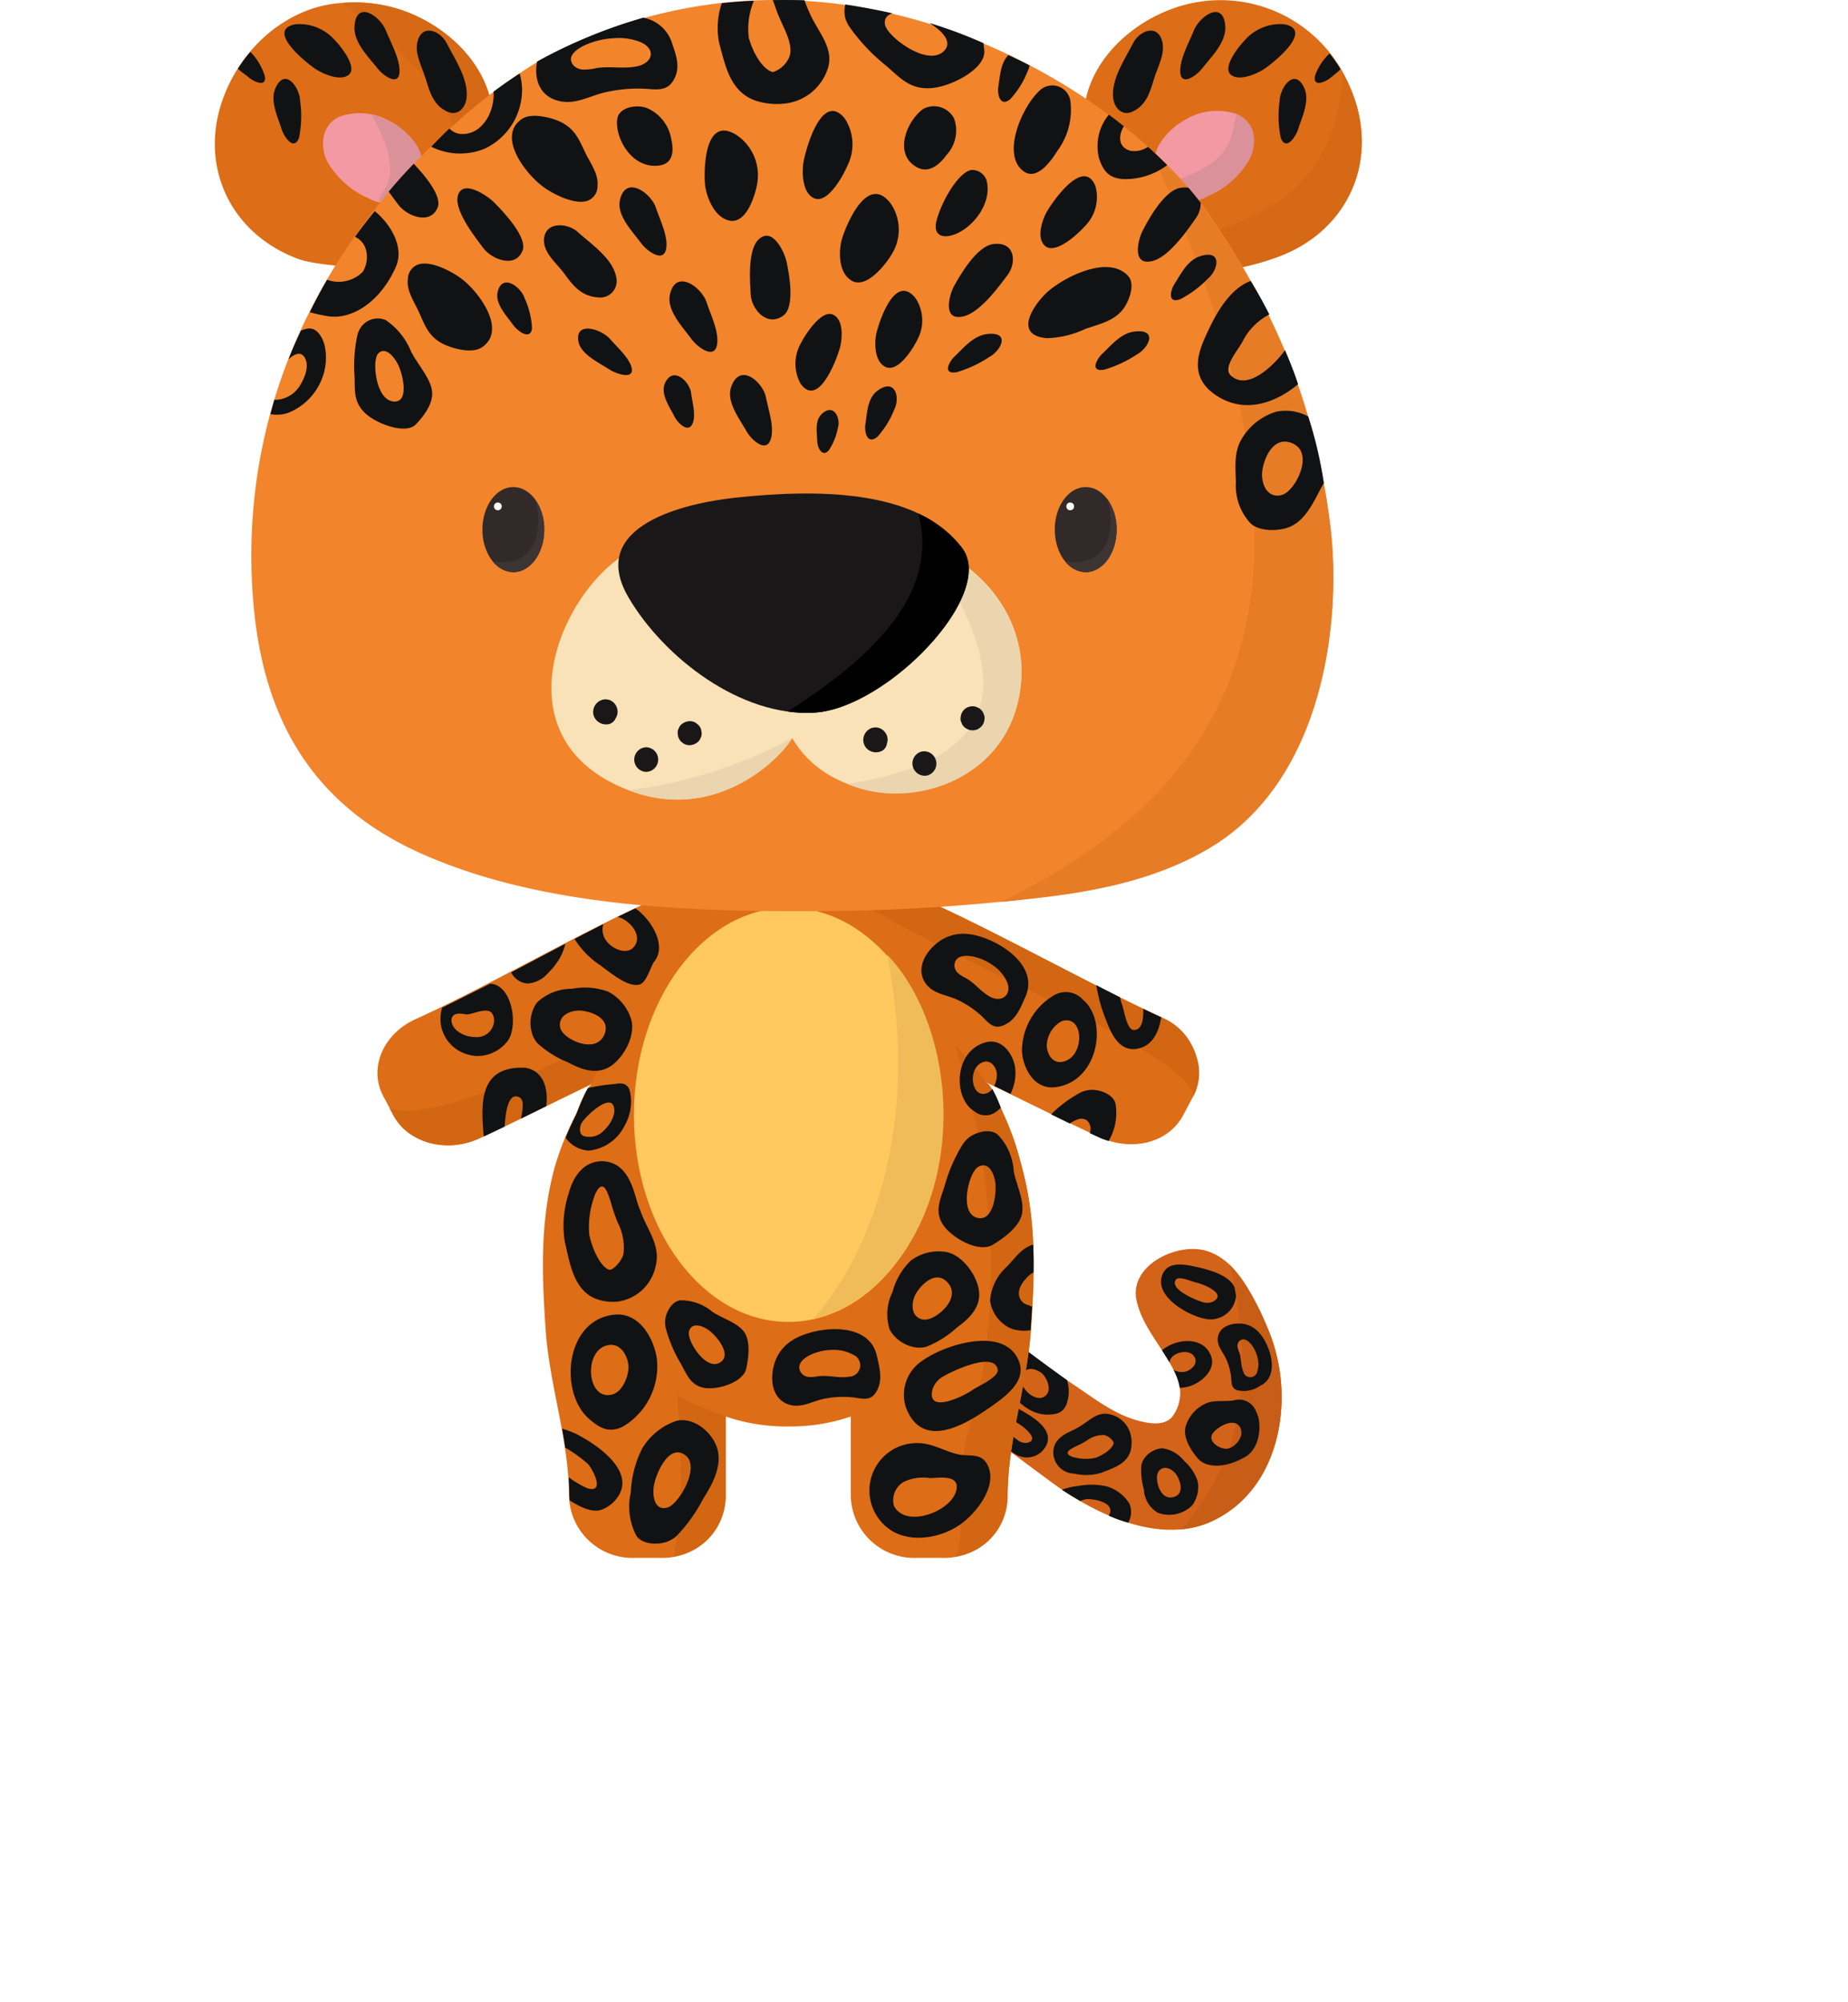 <svg xmlns="http://www.w3.org/2000/svg" xmlns:xlink="http://www.w3.org/1999/xlink" width="194.094" height="210.143" viewBox="0 0 194.094 210.143">
  <defs>
    <filter id="Path_7328" x="0" y="100.841" width="194.094" height="109.302" filterUnits="userSpaceOnUse">
      <feOffset dx="2" dy="8" input="SourceAlpha"/>
      <feGaussianBlur stdDeviation="10.5" result="blur"/>
      <feFlood flood-opacity="0.169"/>
      <feComposite operator="in" in2="blur"/>
    </filter>
  </defs>
  <g id="panter" transform="translate(22.565)">
    <g transform="matrix(1, 0, 0, 1, -22.57, 0)" filter="url(#Path_7328)">
      <path id="Path_7328-2" data-name="Path 7328" d="M71.987-29.686c23.835-8.419,71.506-8.419,95.341,0s23.835,25.256,0,33.674-71.506,8.419-95.341,0S48.152-21.268,71.987-29.686Z" transform="translate(-24.61 160.34)" fill="#fff"/>
    </g>
    <g id="Group_8150" data-name="Group 8150">
      <path id="Path_7072" data-name="Path 7072" d="M2635.72,1818.821a18.562,18.562,0,0,0-1.361-10.547c-1.321-2.874-2.978-6.768-6.269-7.789-3.031-.94-8.151,1.477-7.364,5.186.633,2.984,3.15,5.335,4.264,8.124a4.148,4.148,0,0,1-.519,4.112c-.849.97-2.37.708-3.5.417-2.536-.649-4.687-2.352-6.806-3.767a109.291,109.291,0,0,1-11.323-8.682q-.318-.278-.625-.567l-2.908,9.641c3.981,3.52,8.268,6.717,12.537,9.854,4.483,3.295,11.367,6.654,16.932,4C2632.8,1826.874,2635.023,1823.028,2635.72,1818.821Z" transform="translate(-2523.924 -1669.167)" fill="#d36318"/>
      <path id="Path_7073" data-name="Path 7073" d="M2641.631,1849.2a3.571,3.571,0,0,1,.039,1.264c-.241,1.7-1.919,2.152-3.163,2.647a5.514,5.514,0,0,1-2.866.072,2.214,2.214,0,0,1-2.148-2.384c.088-1.248,1.231-1.779,1.913-2.1.1-.047.195-.09.277-.132.182-.093.366-.2.552-.307.952-.549,1.8-1.531,3-1.328A2.881,2.881,0,0,1,2641.631,1849.2Zm-6.637,1.852c.022.19.371.382.848.469a4.6,4.6,0,0,0,2.127,0c1.017-.405,1.782-1.047,1.861-1.562v-.019a1.524,1.524,0,0,0-1.015-.8,2.936,2.936,0,0,0-1.861.619c-.208.119-.412.237-.615.341-.1.05-.207.1-.323.155-.3.14-1,.467-1.022.716A.318.318,0,0,0,2634.995,1851.05Z" transform="translate(-2545.422 -1698.495)" fill="#101213"/>
      <path id="Path_7074" data-name="Path 7074" d="M2671.528,1809.028a2.7,2.7,0,0,1-3.028,1.323c-1.687-.336-5.107-2.25-4.455-4.427.477-1.592,2.176-1.309,3.422-1.041C2669.4,1805.3,2672.93,1806.193,2671.528,1809.028Zm-6.008-2.752c-.708,1.008,2.173,2.148,2.727,2.318a1.55,1.55,0,0,0,1.174-.021c1.582-.847-1.144-1.874-1.754-2-.417-.086-1.812-.735-2.135-.313Z" transform="translate(-2564.587 -1671.93)" fill="#101213"/>
      <path id="Path_7075" data-name="Path 7075" d="M2620.9,1849.061a2.269,2.269,0,0,1-2.762.328c-1.278-.681-3.567-3.056-2.512-4.652.772-1.166,2.072-.525,3.01-.006C2620.091,1845.535,2622.719,1847.118,2620.9,1849.061Zm-4.172-3.681c-.816.64,1.228,2.26,1.633,2.532a1.31,1.31,0,0,0,.952.269c1.48-.3-.466-1.789-.926-2.038-.315-.171-1.281-1.033-1.646-.773Z" transform="translate(-2534.016 -1696.714)" fill="#101213"/>
      <path id="Path_7076" data-name="Path 7076" d="M2660.065,1863.44a3.455,3.455,0,0,0,3.584-.779,3.263,3.263,0,0,0,.577-2.529,4.733,4.733,0,0,0-1.408-2.125,3.545,3.545,0,0,0-2.286-1.345,2.51,2.51,0,0,0-1.972,1.156,1.848,1.848,0,0,0-.246.615,6.968,6.968,0,0,0,.265,2.547A2.965,2.965,0,0,0,2660.065,1863.44Zm-.056-4.1a.856.856,0,0,1,.417-.527c.566-.3,1.176.16,1.439.46.432.493,1.149,2.18-.212,2.517S2659.779,1860.1,2660.009,1859.338Z" transform="translate(-2561.001 -1704.624)" fill="#101213"/>
      <path id="Path_7079" data-name="Path 7079" d="M2669.418,1827.976c-.714-2.149-3.618-1.979-5.172-.672l.791,1.274c.052-1.05,2.288-1.629,2.7-.391.191.573-.356,1.088-.832,1.293a1.7,1.7,0,0,1-1.442-.119,6.377,6.377,0,0,1,.645,1.885,3.655,3.655,0,0,0,1.407-.309C2668.6,1830.466,2669.855,1829.287,2669.418,1827.976Z" transform="translate(-2564.766 -1685.556)" fill="#101213"/>
      <path id="Path_7081" data-name="Path 7081" d="M2626.384,1834.506a3.954,3.954,0,0,0,.054-2.544c-1.3-.92-3.417-2.483-4.341-3.189a2.077,2.077,0,0,0-1.309.626c-2.259,2.343.784,6.186,3.534,6.187C2625.285,1835.587,2626.008,1835.445,2626.384,1834.506Zm-4.437-3.431c.5-.522,1.355-.226,1.839.167.5.409.99,1.544.585,2.149C2623.38,1834.873,2620.708,1832.359,2621.947,1831.076Z" transform="translate(-2536.939 -1687.085)" fill="#101213"/>
      <path id="Path_7082" data-name="Path 7082" d="M2640.826,1870.219a13.627,13.627,0,0,0,2.046.739,2.187,2.187,0,0,0,.126-2.01,4.22,4.22,0,0,0-2.306-1.779,7.161,7.161,0,0,0-3.015-.067,7.289,7.289,0,0,0-1.761.4c.453.3,1.092.707,1.928,1.179a3.231,3.231,0,0,1,.607-.185c.76-.063,2.925.292,2.5,1.5A1.091,1.091,0,0,1,2640.826,1870.219Z" transform="translate(-2546.949 -1711.113)" fill="#101213"/>
      <path id="Path_7317" data-name="Path 7317" d="M2623.5,1818.034a18.562,18.562,0,0,0-1.361-10.547,22.244,22.244,0,0,0-3.827-6.31c3.349,14.854-.295,21.947-5.09,27.742a9.155,9.155,0,0,0,3.333-.91C2620.576,1826.087,2622.8,1822.242,2623.5,1818.034Z" transform="translate(-2511.7 -1668.38)" fill="#c75d16"/>
      <path id="Path_7077" data-name="Path 7077" d="M2684.08,1822.049a2.744,2.744,0,0,0-1.716-.677c-1.008-.052-2.222.375-2.336,1.526-.086.872.55,1.462.882,2.206a6.359,6.359,0,0,1,.506,1.812c.071.584-.036,1.206.64,1.457a2.985,2.985,0,0,0,2.4-.455c1.991-.927,1.22-3.715.27-5.125A3.7,3.7,0,0,0,2684.08,1822.049Zm.13,2.933a2.6,2.6,0,0,1-.021,1.368.756.756,0,0,1-1.49.057c-.263-.645-.179-1.38-.423-2.023a2.457,2.457,0,0,1-.173-.576.691.691,0,0,1,.157-.562c.449-.465.958-.075,1.282.32A3.526,3.526,0,0,1,2684.21,1824.982Z" transform="translate(-2574.688 -1682.43)" fill="#101213"/>
      <path id="Path_7078" data-name="Path 7078" d="M2678.495,1844.857a2.853,2.853,0,0,0-.262-.75,1.924,1.924,0,0,0-2.128-1.249c-.924.277-2.331-.08-3.292.45a3.836,3.836,0,0,0-1.961,2.267c-.357,1.075.376,2.382,1.218,3.4s2.811,1.142,5.009-.123C2678.385,1848.1,2678.757,1846.252,2678.495,1844.857Zm-3.046,3.075c-.8.321-2.44-.654-1.761-1.573.419-.568,1.646-1.327,2.414-1.021a.913.913,0,0,1,.5.517C2676.955,1846.673,2676.182,1847.639,2675.449,1847.932Z" transform="translate(-2568.864 -1695.908)" fill="#101213"/>
      <g id="Group_8149" data-name="Group 8149">
        <g id="Group_8087" data-name="Group 8087" transform="translate(17.08 91.123)">
          <path id="Path_7247" data-name="Path 7247" d="M1183.488,1701.81l-.05-.022c-7.239-3.277-17.325-9.11-24.589-12.344-5.338-2.377-8.229-3.5-14.27-3.5-.079,0-.158,0-.236.006s-.157-.006-.236-.006c-6.041,0-8.932,1.121-14.271,3.5-7.263,3.234-17.349,9.067-24.589,12.344l-.049.022c-3.427,1.551-4.95,5.167-3.4,8.075l1.069,2.006c1.55,2.908,5.584,4.008,9.011,2.457,2.814-1.274,9.141-4.443,11.93-5.761-.814.395-1.485,2.631-1.838,3.353a30.463,30.463,0,0,0-2.179,5.472c-1.532,5.662-1.331,11.176-.942,16.923.4,5.938,2.466,11.668,2.466,17.659a6.66,6.66,0,0,0,6.914,6.373h2.634a6.66,6.66,0,0,0,6.914-6.373v-8.464a19.868,19.868,0,0,0,6.33,1.043c.079,0,.157,0,.236-.005s.157.005.236.005a19.872,19.872,0,0,0,6.33-1.043v8.464a6.66,6.66,0,0,0,6.914,6.373h2.634a6.66,6.66,0,0,0,6.914-6.373c0-5.99,2.065-11.72,2.466-17.659.388-5.747.591-11.261-.942-16.923a30.424,30.424,0,0,0-2.178-5.472c-.354-.721-1-3.2-1.817-3.592,2.79,1.318,9.32,4.582,12.134,5.856,3.427,1.552,7.237.6,8.786-2.312l1.068-2.006C1188.438,1706.977,1186.915,1703.362,1183.488,1701.81Z" transform="translate(-1101.193 -1685.947)" fill="#dd6d16"/>
          <path id="Path_7316" data-name="Path 7316" d="M16.215,0C25.17,0,32.43,9.733,32.43,21.74s-7.26,21.74-16.215,21.74S0,33.746,0,21.74,7.26,0,16.215,0Z" transform="translate(26.936 4.169)" fill="#ffc95f"/>
          <path id="Path_7308" data-name="Path 7308" d="M1161.734,1701.644l-.049-.022c-7.183-3.279-17.354-8.974-24.561-12.209-4.322-1.94-7.027-3.044-11.718-3.427,4.546,6.052,39.312,18.788,39.537,23.879a5.55,5.55,0,0,0,.263-4.3A6.274,6.274,0,0,0,1161.734,1701.644Z" transform="translate(-1079.241 -1685.913)" fill="#d26612"/>
          <path id="Path_7309" data-name="Path 7309" d="M1101.87,1703l.389.738c1.538,2.91,5.541,4.01,8.941,2.458,2.792-1.275,9.069-4.445,11.837-5.764.878-1.777,2.316-5.182,2.316-5.182S1107.091,1705.02,1101.87,1703Z" transform="translate(-1100.597 -1677.788)" fill="#d26612"/>
          <path id="Path_7310" data-name="Path 7310" d="M1133.278,1749.555a6.374,6.374,0,0,0,5.448-6.241c0-5.993,2.049-11.727,2.447-17.668.385-5.75.587-11.267-.935-16.931a29.528,29.528,0,0,0-1.865-5.477c-.351-.721-1.209-3.142-1.9-3.449a29.033,29.033,0,0,0-3.271-3.926s7.564,21.23,1.262,40.927C1133.317,1742.066,1134.338,1747.689,1133.278,1749.555Z" transform="translate(-1072.542 -1677.271)" fill="#d26612"/>
          <path id="Path_7311" data-name="Path 7311" d="M1117.608,1732.374a6.376,6.376,0,0,0,5.459-6.243v-8.469a30.973,30.973,0,0,1-5.088-2.242C1118.194,1717.423,1118.867,1727.07,1117.608,1732.374Z" transform="translate(-1086.508 -1660.088)" fill="#d26612"/>
          <path id="Path_7312" data-name="Path 7312" d="M17.741,2.622c3.452,3.545,5.936,9.791,5.936,16.815,0,10.6-5.66,19.431-13.716,21.483C16.358,33.692,21.245,19.877,17.741,2.622Z" transform="translate(35.776 6.469)" fill="#efbc59"/>
          <path id="Path_7084" data-name="Path 7084" d="M2500.48,1790.192a5.043,5.043,0,0,1-1.99-.2c-2.626-.781-3.018-3.83-3.562-6.122a10.9,10.9,0,0,1,.422-5.062c.829-3.029,2.7-3.356,3.464-3.356a3.2,3.2,0,0,1,.677.074c1.941.416,2.561,2.54,2.931,3.809.054.186.105.361.156.515.112.34.245.686.378,1.036.683,1.792,2.065,3.483,1.523,5.562A4.728,4.728,0,0,1,2500.48,1790.192Zm-1.666-12.075c-.3,0-.67.573-.895,1.395a9.057,9.057,0,0,0-.4,3.744c.445,1.875,1.309,3.357,2.1,3.6l.029,0c.386,0,1.226-.869,1.441-1.62a5.747,5.747,0,0,0-.625-3.408c-.148-.389-.294-.774-.419-1.153-.059-.181-.119-.385-.182-.6-.164-.559-.545-1.868-.933-1.951A.577.577,0,0,0,2498.814,1778.117Z" transform="translate(-2475.26 -1744.675)" fill="#101213"/>
          <path id="Path_7085" data-name="Path 7085" d="M2591.378,1833.316a4.258,4.258,0,0,1,1.69-4.941c2.192-1.607,8.071-3.549,9.911-.467,1.346,2.254-.8,3.932-2.437,5.1C2598,1834.814,2593.185,1837.974,2591.378,1833.316Zm9.618-4.064c-.42-1.9-4.822.24-5.611.7a2.448,2.448,0,0,0-1.229,1.391c-.7,2.746,3.405.667,4.2.09.544-.394,2.79-1.328,2.645-2.155C2601,1829.272,2601,1829.262,2601,1829.252Z" transform="translate(-2535.855 -1776.64)" fill="#101213"/>
          <path id="Path_7086" data-name="Path 7086" d="M2522.779,1851.805c-.451-1.756-2.5-3.5-4.353-3.011a6.657,6.657,0,0,0-3.57,2.9,11.309,11.309,0,0,0-1.192,4.612,6.59,6.59,0,0,0,.577,4.518c.628.966,2.3,1,3.262.632a3.408,3.408,0,0,0,.97-.586,16.721,16.721,0,0,0,2.788-3.9C2522.184,1855.533,2523.243,1853.614,2522.779,1851.805Zm-4.843,5.848a1.242,1.242,0,0,1-1.027.266c-.9-.221-.933-1.573-.824-2.3.177-1.192,1.505-4.393,3.207-3.306C2520.976,1853.39,2519.064,1856.84,2517.935,1857.653Z" transform="translate(-2487.058 -1790.747)" fill="#101213"/>
          <path id="Path_7087" data-name="Path 7087" d="M2601.41,1776.694c.849,1.412,3.794,3.108,5.286,2.2,1.172-.711,2.671-1.808,3.033-3.094.4-1.406-.619-3.28-.839-4.687a5.99,5.99,0,0,0-1.676-3.784c-.8-.678-2.262-.271-3.005.3a3.091,3.091,0,0,0-.692.761,16.65,16.65,0,0,0-1.817,4.117C2601.27,1774.006,2600.536,1775.24,2601.41,1776.694Zm3.411-5.638a1.128,1.128,0,0,1,.825-.5c.843-.042,1.221,1.127,1.315,1.787.155,1.083-.17,4.216-1.935,3.712C2603.281,1775.558,2604.049,1772.057,2604.821,1771.057Z" transform="translate(-2542.072 -1739.345)" fill="#101213"/>
          <path id="Path_7088" data-name="Path 7088" d="M2527.6,1823.946c1.384.306,4.187-.528,4.506-1.994.25-1.153.454-2.739-.135-3.726-.644-1.079-2.416-1.556-3.423-2.252a5.158,5.158,0,0,0-3.356-1.2c-.9.1-1.507,1.252-1.594,2.052a2.66,2.66,0,0,0,.066.883,14.318,14.318,0,0,0,1.493,3.573C2525.837,1822.44,2526.172,1823.63,2527.6,1823.946Zm-1.5-5.469a.974.974,0,0,1,.178-.81c.473-.551,1.426-.094,1.894.238.769.545,2.532,2.6,1.172,3.406S2526.266,1819.552,2526.1,1818.477Z" transform="translate(-2493.379 -1769.393)" fill="#101213"/>
          <path id="Path_7089" data-name="Path 7089" d="M2596.116,1805.3c-.091-1.63-1.633-3.914-3.408-4.292a4.878,4.878,0,0,0-3.771.894,7.084,7.084,0,0,0-1.921,3.291,5.3,5.3,0,0,0-.3,3.951,3.751,3.751,0,0,0,2.85,1.882,2.776,2.776,0,0,0,.986-.076,10.414,10.414,0,0,0,3.241-2.035C2594.9,1808.112,2596.209,1806.979,2596.116,1805.3Zm-5.463,2.78a1.274,1.274,0,0,1-.981-.21c-.78-.558-.562-1.681-.332-2.232.377-.905,2.166-2.979,3.514-1.376C2594.189,1805.848,2591.827,1807.883,2590.653,1808.079Z" transform="translate(-2532.92 -1760.69)" fill="#101213"/>
          <path id="Path_7090" data-name="Path 7090" d="M2493.743,1734.733c1.43-.79,2.816-3.171,2.386-4.934a4.881,4.881,0,0,0-2.443-3.008,7.083,7.083,0,0,0-3.8-.3,5.3,5.3,0,0,0-3.689,1.448,3.751,3.751,0,0,0-.458,3.384,2.766,2.766,0,0,0,.5.856,10.4,10.4,0,0,0,3.241,2.036C2490.68,1734.857,2492.27,1735.546,2493.743,1734.733Zm-4.876-3.713a1.274,1.274,0,0,1-.237-.976c.164-.945,1.271-1.236,1.867-1.269.979-.053,3.625.657,2.766,2.569C2492.413,1733.236,2489.553,1731.991,2488.867,1731.019Z" transform="translate(-2469.455 -1713.81)" fill="#101213"/>
          <path id="Path_7091" data-name="Path 7091" d="M2628.216,1737.551c4.473-.673,5.4-7.02,2.784-9.156a2.408,2.408,0,0,0-3.032-.481,6.783,6.783,0,0,0-3.375,5.975C2624.753,1735.678,2625.932,1737.9,2628.216,1737.551Zm-1.019-4.237a2.982,2.982,0,0,1,1.579-2.682c2.412-.766,2.455,3.913,0,4.282C2627.782,1735.064,2627.267,1734.1,2627.2,1733.314Z" transform="translate(-2556.899 -1714.558)" fill="#101213"/>
          <path id="Path_7092" data-name="Path 7092" d="M2501.45,1818.829c-5.18.544-5.825,8.2-2.626,10.955,1.12.966,2.114,1.52,3.575.771a7.365,7.365,0,0,0,3.536-7.053C2505.624,1821.317,2504.1,1818.552,2501.45,1818.829Zm1.48,5.21c.141,1-.53,2.842-1.661,3.162-2.766.783-3.136-4.905-.3-5.2C2502.128,1821.878,2502.8,1823.086,2502.93,1824.04Z" transform="translate(-2476.583 -1771.94)" fill="#101213"/>
          <path id="Path_7093" data-name="Path 7093" d="M2555.735,1824.324a4.336,4.336,0,0,0-1.634,2.414c-.428,1.536-.187,3.555,1.549,4.126,1.315.432,2.443-.347,3.706-.6a10.07,10.07,0,0,1,2.967-.155c.925.089,1.848.469,2.466-.487.8-1.243.415-2.523.122-3.853-.745-3.389-5.31-3.159-7.811-2.179A5.881,5.881,0,0,0,2555.735,1824.324Zm4.568.807a4.114,4.114,0,0,1,2.1.5,1.2,1.2,0,0,1-.424,2.317c-1.084.184-2.189-.2-3.266-.044a3.883,3.883,0,0,1-.947.07,1.1,1.1,0,0,1-.813-.435c-.563-.852.213-1.5.934-1.867A5.562,5.562,0,0,1,2560.3,1825.132Z" transform="translate(-2512.458 -1774.546)" fill="#101213"/>
          <path id="Path_7094" data-name="Path 7094" d="M2600.557,1711.106a4.342,4.342,0,0,0-2.751.965c-1.258.98-2.268,2.745-1.213,4.238.8,1.13,2.168,1.177,3.335,1.724a10.066,10.066,0,0,1,2.476,1.643c.689.623,1.2,1.477,2.271,1.078,1.386-.519,1.836-1.78,2.394-3.022,1.421-3.166-2.382-5.7-4.976-6.4A5.9,5.9,0,0,0,2600.557,1711.106Zm3.188,3.37a4.12,4.12,0,0,1,1.389,1.656c.571,1.37-.525,2.218-1.721,1.609-.981-.5-1.639-1.464-2.6-1.981a3.866,3.866,0,0,1-.8-.508,1.1,1.1,0,0,1-.394-.833c.055-1.02,1.067-1.081,1.862-.943A5.556,5.556,0,0,1,2603.745,1714.476Z" transform="translate(-2539.021 -1704.203)" fill="#101213"/>
          <path id="Path_7095" data-name="Path 7095" d="M2593.888,1857.326l-.006-.01c-.687-1.113-1.91-.7-2.988-.943-1.428-.323-2.692-1.16-4.184-1.179a4.979,4.979,0,0,0-2.686,9.263c2.146,1.222,5.094.648,7.042-.686C2592.79,1862.589,2595.232,1859.529,2593.888,1857.326Zm-9.738,4.448a2.234,2.234,0,0,1,1.015-2.5,4.694,4.694,0,0,1,2.733-.412H2588c.8,0,2.865-.382,2.742,1.034C2590.54,1862.268,2585.4,1864.272,2584.15,1861.774Z" transform="translate(-2529.907 -1794.823)" fill="#101213"/>
          <path id="Path_7096" data-name="Path 7096" d="M2498.593,1760.5a4.715,4.715,0,0,0,3.733-2.586,5.043,5.043,0,0,0,.545-3.747,1,1,0,0,0-.613-.666,1.794,1.794,0,0,0-.858,0,21.241,21.241,0,0,0-2.911.431,26.234,26.234,0,0,0-1.174,2.646c-.417.858-.811,1.709-1.166,2.573A3.164,3.164,0,0,0,2498.593,1760.5Zm-.836-2.751c.2-.6,2.966-3.282,3.432-1.911.326.96-.506,2.12-1.186,2.711a2.053,2.053,0,0,1-2.008.408C2497.685,1758.777,2497.54,1758.4,2497.757,1757.747Z" transform="translate(-2476.385 -1730.836)" fill="#101213"/>
          <path id="Path_7097" data-name="Path 7097" d="M2499.7,1859.967a3.533,3.533,0,0,0,1.172-.769c2.881-2.9-1.562-5.974-3.956-7.183a10.288,10.288,0,0,0-1.428-.527q.176.991.322,1.987a14.958,14.958,0,0,1,2.361,1.691c.518.525,1.875,3.133-.015,2.583a9.844,9.844,0,0,1-1.976-1.162c.031.542.053,1.085.053,1.632a5.939,5.939,0,0,0,.056.806C2497.2,1859.6,2498.637,1860.406,2499.7,1859.967Z" transform="translate(-2476.09 -1792.63)" fill="#101213"/>
          <path id="Path_7098" data-name="Path 7098" d="M2500.546,1709.814c1.044.715,2.916,2.412,4.209,2.118.791-.18,1.209-1.957,1.592-2.435,1.19-1.491.049-3.771-1.458-5.157a4.538,4.538,0,0,0-.536-.416q-.907.432-1.852.9a2.258,2.258,0,0,1,.425.146c1.024.463,2.16,1.862,1.311,2.961-.551.714-1.55.5-2.263.029a2.528,2.528,0,0,1-.583-.521,1.984,1.984,0,0,1-.4-1.857c-.989.5-2,1.023-3.021,1.556A9.116,9.116,0,0,0,2500.546,1709.814Z" transform="translate(-2477.271 -1699.689)" fill="#101213"/>
          <path id="Path_7099" data-name="Path 7099" d="M2612.771,1744.191c-.306-1.335-1.426-2.888-3.116-2.391-3.31.972-3.349,5.861-1.154,7.2a1.836,1.836,0,0,0,2.339.05,3.977,3.977,0,0,0,.464-.4,13.842,13.842,0,0,0-.892-1.975,1.291,1.291,0,0,1-.463.4c-1.743.828-2.26-2.7-.447-3.234.738-.217,1.228.461,1.361,1.044a2.459,2.459,0,0,1-.257,1.473c.514.249,1.095.533,1.716.839A4.843,4.843,0,0,0,2612.771,1744.191Z" transform="translate(-2545.836 -1723.484)" fill="#101213"/>
          <path id="Path_7100" data-name="Path 7100" d="M2620,1805.543c-.227.014-.2-.087-.365-.125a1.273,1.273,0,0,1-.83-.565c-.511-.811.115-1.769.535-2.192a2.516,2.516,0,0,1,.81-.684c.013-.974.005-1.945-.031-2.914-1.211.329-1.888,1.4-2.762,2.31a5.3,5.3,0,0,0-1.767,3.547,3.753,3.753,0,0,0,1.928,2.818,2.78,2.78,0,0,0,.943.3,3.55,3.55,0,0,0,1.384,0c0-.034.006-.069.009-.1Q2619.936,1806.734,2620,1805.543Z" transform="translate(-2551.246 -1759.526)" fill="#101213"/>
          <path id="Path_7101" data-name="Path 7101" d="M2476.371,1749.006c-4.915-.256-4.712,3.706-4.4,7.2.031-.014.063-.024.1-.039.57-.26,1.291-.6,2.093-.99.087-1.445.374-3.708,1.564-3.065l.026.015c.487.291.316,1.308.125,2.216.864-.423,1.766-.867,2.661-1.31C2478.766,1751.21,2478.271,1749.341,2476.371,1749.006Z" transform="translate(-2460.81 -1728.035)" fill="#101213"/>
          <path id="Path_7102" data-name="Path 7102" d="M2639.615,1756.686c-.27-.99-1.679-1.471-2.594-1.424a3.031,3.031,0,0,0-.981.233,13.023,13.023,0,0,0-3.185,2.34c.675.332,1.337.656,1.968.964a3.305,3.305,0,0,1,.8-.427,1.1,1.1,0,0,1,.942.054,1.208,1.208,0,0,1,.351,1.379c.352.166.682.321.968.451a7.627,7.627,0,0,0,1.013.375A5.813,5.813,0,0,0,2639.615,1756.686Z" transform="translate(-2562.104 -1731.975)" fill="#101213"/>
          <path id="Path_7103" data-name="Path 7103" d="M2650.232,1732.244c1.349-.385,2-1.714,2.234-3.239-.609-.279-1.244-.58-1.89-.892.044,1.161-.145,2.264-1.007,2.227l-.027,0c-.7-.062-.977-2.091-1.179-2.618a5.952,5.952,0,0,1-.22-.808c-.817-.412-1.654-.843-2.5-1.282a16.586,16.586,0,0,0,.971,3.526C2647.207,1730.744,2648.106,1732.85,2650.232,1732.244Z" transform="translate(-2570.148 -1713.34)" fill="#101213"/>
          <path id="Path_7104" data-name="Path 7104" d="M2460.094,1729.693a3.893,3.893,0,0,0,1.6,2.435,4.169,4.169,0,0,0,2.237.72,4.009,4.009,0,0,0,3.105-1.52c1.075-1.26.741-5.326-1.349-6a1.273,1.273,0,0,0-.469-.053q-1.176.6-2.3,1.152-1.4.71-2.717,1.352A4.144,4.144,0,0,0,2460.094,1729.693Zm1.73-1.292a3.291,3.291,0,0,1,.858.073c.609.085,2.215-.827,2.744-.128a1.338,1.338,0,0,1,.228.9,1.8,1.8,0,0,1-1.972,1.609,3.061,3.061,0,0,1-1.9-.646C2461.01,1729.579,2460.947,1728.519,2461.824,1728.4Z" transform="translate(-2453.409 -1713.113)" fill="#101213"/>
          <path id="Path_7105" data-name="Path 7105" d="M2481.573,1718.1a1.7,1.7,0,0,0,.184.021,3.016,3.016,0,0,0,2.091-1.035q.111-.106.216-.216a7.108,7.108,0,0,0,1.162-1.572c.027-.052.054-.105.079-.159a6.471,6.471,0,0,0,.417-1.179c-1.887.99-3.8,2.007-5.688,3A2.086,2.086,0,0,0,2481.573,1718.1Z" transform="translate(-2465.991 -1706.001)" fill="#101213"/>
        </g>
        <g id="Group_8140" data-name="Group 8140">
          <g id="Group_8141" data-name="Group 8141" transform="translate(0 0.271)">
            <path id="Path_7200" data-name="Path 7200" d="M1977.091,1440.886c-3.253,7.33-.077,15,7.407,17.832,2.985,1.129,12.549,1.067,12.83.917,1.463-.777,4.02-4.58,4.7-5.472l3.7-4.81a1.878,1.878,0,0,0-.946-3c1.364-6.086-3.364-11.63-9.233-13.693a15.472,15.472,0,0,0-6.358-.786c-4.81.249-9.717,3.637-12.1,9.01" transform="translate(-1975.82 -1431.834)" fill="#dd6d16"/>
            <path id="Path_7342" data-name="Path 7342" d="M1995.259,1449.353c-3.253,7.331-2.724-.927,4.759,1.9,2.986,1.129-9.746,8.529-9.464,8.38,1.463-.777,4.02-4.58,4.7-5.472l3.7-4.81a1.878,1.878,0,0,0-.946-3c1.364-6.086-3.363-11.63-9.233-13.693a15.474,15.474,0,0,0-6.358-.786c5.608,4.138,13.9,11.533,11.513,16.906" transform="translate(-1969.046 -1431.834)" fill="#d56915"/>
            <path id="Path_7201" data-name="Path 7201" d="M2013.257,1463.768a6.46,6.46,0,0,0-5.229-.543c-1.938.791-2.243,3.071-1.374,4.779a9.167,9.167,0,0,0,4.345,3.841,3.272,3.272,0,0,0,1.978.462,3.9,3.9,0,0,0,1.475-.964,6.747,6.747,0,0,0,2.069-3.51C2016.611,1466.809,2015.317,1464.868,2013.257,1463.768Z" transform="translate(-1994.831 -1451.295)" fill="#f299a4"/>
            <path id="Path_7340" data-name="Path 7340" d="M2010.682,1463.689a13.4,13.4,0,0,0-1.981-.727c4.306,7.629.085,8.048.962,9.265h.74a3.9,3.9,0,0,0,1.475-.964,4.692,4.692,0,0,0,2.069-3.51C2014,1466.008,2011.565,1464.116,2010.682,1463.689Z" transform="translate(-1992.256 -1451.217)" fill="#db919a"/>
          </g>
          <g id="Group_8142" data-name="Group 8142" transform="translate(90.109)">
            <path id="Path_7202" data-name="Path 7202" d="M2217.154,1448.715l4.976,6.475c.978,1.272,1.962,3.031,3.426,3.808,3.274,1.738,9.564.318,12.83-.917,7.483-2.83,10.66-10.5,7.407-17.832a14.683,14.683,0,0,0-18.46-8.225c-5.87,2.063-10.6,7.607-9.233,13.693A1.878,1.878,0,0,0,2217.154,1448.715Z" transform="translate(-2216.709 -1431.167)" fill="#dd6d16"/>
            <path id="Path_7203" data-name="Path 7203" d="M2239.868,1467.179a6.747,6.747,0,0,0,2.068,3.51,3.911,3.911,0,0,0,1.476.964,3.27,3.27,0,0,0,1.978-.462,9.169,9.169,0,0,0,4.345-3.841c.87-1.708.565-3.989-1.374-4.779a6.461,6.461,0,0,0-5.229.542C2241.071,1464.214,2239.777,1466.156,2239.868,1467.179Z" transform="translate(-2231.202 -1450.612)" fill="#f299a4"/>
            <path id="Path_7343" data-name="Path 7343" d="M2240.507,1469.7l.767.82a3.908,3.908,0,0,0,1.476.964,3.271,3.271,0,0,0,1.977-.462,9.163,9.163,0,0,0,4.345-3.841,4.051,4.051,0,0,0,.371-3.013,2.914,2.914,0,0,0-1.744-1.766C2247.1,1465.8,2246.849,1467.538,2240.507,1469.7Z" transform="translate(-2230.542 -1450.44)" fill="#db919a"/>
            <path id="Path_7344" data-name="Path 7344" d="M2221.128,1452.907c.978,1.273-1.257,1.46.207,2.237,3.274,1.738,9.564.317,12.831-.917,7.483-2.83,10.66-10.5,7.406-17.832-.138-.31-.284-.615-.744-1.473C2240.2,1448.684,2230.02,1451.289,2221.128,1452.907Z" transform="translate(-2212.487 -1427.312)" fill="#d56915"/>
          </g>
          <path id="Path_7372" data-name="Path 7372" d="M2458.714,1458.624c.858,1.683,2.3,3.752,2.108,5.733-.1,1.076-.93,1.964-2,1.49-1.5-.666-1.875-2.092-2.306-3.5-.375-1.228-1.235-2.677-.816-4.005C2456.253,1456.58,2458.091,1457.4,2458.714,1458.624Z" transform="translate(-2434.379 -1454.113)" fill="#101213"/>
          <path id="Path_7373" data-name="Path 7373" d="M2416.4,1477.26a3.471,3.471,0,0,1-.516-.966c-.4-1.265-1.257-3-.648-4.344,1.01-2.219,2.555-.055,2.59,1.4a11.35,11.35,0,0,1-.121,3.821C2417.355,1478.1,2416.809,1477.8,2416.4,1477.26Z" transform="translate(-2408.863 -1462.711)" fill="#101213"/>
          <path id="Path_7374" data-name="Path 7374" d="M2441.33,1458.852a3.958,3.958,0,0,1-.937-.831c-.937-1.2-2.547-2.729-2.445-4.432.167-2.821,2.678-1.118,3.306.444.491,1.221,1.411,2.848,1.421,4.185C2442.685,1459.366,2441.985,1459.262,2441.33,1458.852Z" transform="translate(-2423.281 -1450.812)" fill="#101213"/>
          <path id="Path_7375" data-name="Path 7375" d="M2419.349,1455.475a4.939,4.939,0,0,1,3.995,1.592c.543.537,2.554,2.933,1.518,3.727-.907.695-2.674-.12-3.413-.583-.687-.431-4.941-3.713-2.655-4.6A2.352,2.352,0,0,1,2419.349,1455.475Z" transform="translate(-2410.816 -1452.93)" fill="#101213"/>
          <g id="Group_8143" data-name="Group 8143" transform="translate(2.424 5.452)">
            <path id="Path_7130" data-name="Path 7130" d="M2407.635,1465.581a6.321,6.321,0,0,0-1.5-2.5,13.118,13.118,0,0,0-1.312,1.761c.338.344.766.6,1.14.921a2.914,2.914,0,0,0,.795.464C2407.288,1466.432,2407.807,1466.406,2407.635,1465.581Z" transform="translate(-2404.822 -1463.084)" fill="#101213"/>
          </g>
          <path id="Path_7117" data-name="Path 7117" d="M2519.8,1501.957c-1.6-12.676-5.813-22.527-12.838-32.7-8.327-12.059-37.5-31.891-68.308-16.956-7.994,3.875-34.639,23.98-31.969,57.642.915,11.531,5.5,21.177,17.63,26.6,12.743,5.7,28.591,6.165,42.655,6.053a201.809,201.809,0,0,0,23.19-1.531c5.991-.743,11.915-2.135,16.982-5.185C2519.053,1528.722,2521.083,1512.129,2519.8,1501.957Z" transform="translate(-2402.664 -1446.952)" fill="#f2842b"/>
          <path id="Path_7126" data-name="Path 7126" d="M2609.524,1647.271a1.259,1.259,0,0,0-.453-.462l-.3-.13a1.263,1.263,0,0,0-.663-.012,1.3,1.3,0,0,0-.919,1.538l.126.315a1.264,1.264,0,0,0,.453.463l.3.13a1.258,1.258,0,0,0,.663.012,1.3,1.3,0,0,0,.92-1.538Z" transform="translate(-2528.858 -1572.532)" fill="#1a1718"/>
          <path id="Path_7132" data-name="Path 7132" d="M2436.677,1546.854c1.2,1.2,4.345,2.335,5.385,1.252.818-.852,1.8-2.119,1.719-3.385-.091-1.385-1.581-2.991-2.218-4.281a7.264,7.264,0,0,0-2.677-3.3,2.162,2.162,0,0,0-2.574.748,2.4,2.4,0,0,0-.375.824,15.024,15.024,0,0,0-.319,4.158C2435.708,1544.345,2435.443,1545.621,2436.677,1546.854Zm1.255-5.838a.831.831,0,0,1,.576-.6c.735-.171,1.438.871,1.729,1.478.479,1,1.175,4-.549,3.8C2437.98,1545.494,2437.561,1542.079,2437.932,1541.016Z" transform="translate(-2420.959 -1503.549)" fill="#101213"/>
          <path id="Path_7133" data-name="Path 7133" d="M2478.5,1532.033a3.144,3.144,0,0,1-.727-.691c-.685-.962-1.92-2.221-1.646-3.453.453-2.041,2.454-.571,2.831.626a8.449,8.449,0,0,1,.782,3.18C2479.62,1532.531,2479.022,1532.391,2478.5,1532.033Z" transform="translate(-2446.428 -1497.213)" fill="#101213"/>
          <path id="Path_7134" data-name="Path 7134" d="M2580.29,1561.162a2.425,2.425,0,0,1-.046-.919c.189-1.109.173-2.738,1.311-3.553,1.884-1.349,2.337.847,1.732,1.976a9.346,9.346,0,0,1-1.778,2.885C2580.79,1562.141,2580.429,1561.717,2580.29,1561.162Z" transform="translate(-2511.92 -1515.701)" fill="#101213"/>
          <path id="Path_7135" data-name="Path 7135" d="M2603.812,1544.524a2.859,2.859,0,0,1,.573-.785c.894-.833,1.964-2.194,3.45-2.341,2.462-.244,1.38,1.792.126,2.449a12.548,12.548,0,0,1-3.4,1.569C2603.577,1545.57,2603.559,1545.05,2603.812,1544.524Z" transform="translate(-2526.672 -1506.338)" fill="#101213"/>
          <path id="Path_7136" data-name="Path 7136" d="M2645.564,1543.812a2.853,2.853,0,0,1,.572-.785c.895-.833,1.964-2.195,3.451-2.342,2.462-.243,1.38,1.792.127,2.449a12.56,12.56,0,0,1-3.4,1.569C2645.33,1544.857,2645.311,1544.337,2645.564,1543.812Z" transform="translate(-2552.93 -1505.889)" fill="#101213"/>
          <path id="Path_7138" data-name="Path 7138" d="M2528.174,1533.571a4.283,4.283,0,0,1-1-.935c-.943-1.3-2.64-3.008-2.282-4.687.593-2.781,3.334-.8,3.86.829.412,1.27,1.275,2.993,1.1,4.322C2529.709,1534.239,2528.893,1534.054,2528.174,1533.571Z" transform="translate(-2477.094 -1497.016)" fill="#101213"/>
          <path id="Path_7139" data-name="Path 7139" d="M2513.963,1506.747a4.193,4.193,0,0,1-.978-.905c-.926-1.263-2.591-2.913-2.244-4.537.576-2.69,3.265-.768,3.784.806.4,1.229,1.254,2.9,1.086,4.182C2515.468,1507.4,2514.667,1507.216,2513.963,1506.747Z" transform="translate(-2468.195 -1480.289)" fill="#101213"/>
          <path id="Path_7140" data-name="Path 7140" d="M2544.594,1559.981a3.924,3.924,0,0,1-.851-.991c-.753-1.342-2.188-3.137-1.626-4.718.93-2.62,3.347-.458,3.653,1.154.239,1.259.861,3,.523,4.257C2546,1560.766,2545.231,1560.513,2544.594,1559.981Z" transform="translate(-2487.877 -1513.676)" fill="#101213"/>
          <path id="Path_7141" data-name="Path 7141" d="M2503.384,1544.687a4.2,4.2,0,0,1-1.087-.465c-1.162-.75-3.048-1.626-3.291-2.947-.4-2.188,2.4-1.342,3.335-.259.727.845,1.957,1.923,2.235,2.944C2504.817,1544.834,2504.108,1544.882,2503.384,1544.687Z" transform="translate(-2460.818 -1505.412)" fill="#101213"/>
          <path id="Path_7142" data-name="Path 7142" d="M2566.737,1566.954a2.028,2.028,0,0,1-.179-.723c-.021-.886-.287-2.171.491-2.883,1.289-1.179,1.989.525,1.683,1.453a6.448,6.448,0,0,1-.966,2.385C2567.286,1567.7,2566.933,1567.383,2566.737,1566.954Z" transform="translate(-2503.29 -1519.902)" fill="#101213"/>
          <path id="Path_7143" data-name="Path 7143" d="M2524.932,1558.24a2.941,2.941,0,0,1-.6-.768c-.508-1.017-1.515-2.4-1-3.522.847-1.857,2.588-.153,2.74,1.037.118.929.506,2.228.183,3.128C2525.971,1558.887,2525.394,1558.662,2524.932,1558.24Z" transform="translate(-2476.051 -1513.729)" fill="#101213"/>
          <path id="Path_7144" data-name="Path 7144" d="M2451.968,1521.566c1.345-.339,3.435.785,4.447,1.546,1.806,1.358,4.857,5.45,2.059,7.225-1.014.643-3.061.077-4-.394-1.6-.8-1.956-2.063-2.577-3.4-.506-1.091-1.3-2.219-1.13-3.434A1.626,1.626,0,0,1,2451.968,1521.566Z" transform="translate(-2430.49 -1493.836)" fill="#101213"/>
          <path id="Path_7145" data-name="Path 7145" d="M2626.5,1528.984c-.42-1.122.9-2.885,1.792-3.741,1.6-1.528,6.45-4.133,8.6-1.812.78.841.13,2.561-.422,3.352-.938,1.347-2.44,1.663-4.031,2.2a10.17,10.17,0,0,1-4.088.989C2627.243,1529.872,2626.692,1529.495,2626.5,1528.984Z" transform="translate(-2540.978 -1494.47)" fill="#101213"/>
          <path id="Path_7146" data-name="Path 7146" d="M2488.079,1488.666c-1.334.366-3.458-.715-4.491-1.455-1.844-1.321-5.015-5.349-2.269-7.18.994-.664,3.057-.14,4.01.312,1.619.769,2.015,2.023,2.675,3.347.538,1.081,1.365,2.192,1.23,3.41A1.611,1.611,0,0,1,2488.079,1488.666Z" transform="translate(-2449.044 -1467.557)" fill="#101213"/>
          <path id="Path_7147" data-name="Path 7147" d="M2548.528,1514.016c-1.243,1.17-.875,4.847-.833,5.8.064,1.45,1.662,3.45,3.406,2.213,1.271-.9.645-4.335.359-5.66C2551.247,1515.381,2550,1512.628,2548.528,1514.016Z" transform="translate(-2491.413 -1488.886)" fill="#101213"/>
          <path id="Path_7148" data-name="Path 7148" d="M2464.841,1501.069c-.36,1.6,2.084,4.6,2.674,5.405.9,1.221,3.4,2.185,4.137.284.54-1.385-1.979-4.05-2.989-5.058C2467.91,1500.949,2465.268,1499.167,2464.841,1501.069Z" transform="translate(-2439.334 -1480.45)" fill="#101213"/>
          <path id="Path_7149" data-name="Path 7149" d="M2605.422,1523.544c1.882-.422,4.053-3.565,4.663-4.357.926-1.2.882-3.509-1.485-3.245-1.726.193-3.5,3.248-4.153,4.445C2603.965,1521.28,2603.19,1524.045,2605.422,1523.544Z" transform="translate(-2526.824 -1490.325)" fill="#101213"/>
          <path id="Path_7150" data-name="Path 7150" d="M2561,1543.03a4.35,4.35,0,0,1,.1-4.264c.356-.714,2.1-3.522,3.359-2.919,1.1.529.939,2.46.741,3.319-.185.8-1.979,6-3.833,4.307A2.1,2.1,0,0,1,2561,1543.03Z" transform="translate(-2499.509 -1502.806)" fill="#101213"/>
          <path id="Path_7151" data-name="Path 7151" d="M2567,1479.161a4.941,4.941,0,0,1,.316,4.829c-.331.832-2.023,4.132-3.506,3.538-1.3-.521-1.31-2.716-1.172-3.7.128-.917,1.633-6.926,3.9-5.141A2.454,2.454,0,0,1,2567,1479.161Z" transform="translate(-2500.83 -1466.703)" fill="#101213"/>
          <path id="Path_7152" data-name="Path 7152" d="M2578.548,1503.014a4.853,4.853,0,0,1,.009,5.1c-.436.783-2.6,3.79-4.244,2.8-1.44-.864-1.294-3.148-1.066-4.138.213-.921,2.361-6.79,4.812-4.371A3.414,3.414,0,0,1,2578.548,1503.014Z" transform="translate(-2507.445 -1481.461)" fill="#101213"/>
          <path id="Path_7153" data-name="Path 7153" d="M2538.425,1484.563a5.072,5.072,0,0,1,1.9,4.823c-.119.874-1.032,4.385-2.937,3.954-1.668-.377-2.377-2.584-2.531-3.591-.142-.937-.3-7.151,2.887-5.612A3.713,3.713,0,0,1,2538.425,1484.563Z" transform="translate(-2483.352 -1470.186)" fill="#101213"/>
          <path id="Path_7154" data-name="Path 7154" d="M2635.625,1497.9a4.345,4.345,0,0,1-1.144,4.192c-.535.62-2.992,2.975-4.119,2.073-.987-.789-.352-2.66.061-3.461.381-.746,3.473-5.455,4.939-3.331A2.161,2.161,0,0,1,2635.625,1497.9Z" transform="translate(-2543.126 -1478.32)" fill="#101213"/>
          <path id="Path_7155" data-name="Path 7155" d="M2587.352,1530.024a4.227,4.227,0,0,1,.187,4.3c-.326.715-1.974,3.521-3.341,2.893-1.2-.55-1.159-2.495-1.009-3.357.14-.8,1.674-6.02,3.745-4.285A2.423,2.423,0,0,1,2587.352,1530.024Z" transform="translate(-2513.742 -1498.691)" fill="#101213"/>
          <path id="Path_7156" data-name="Path 7156" d="M2628.225,1472.629a7.245,7.245,0,0,1-1.371,5.343c-.62,1-2.1,3.1-3.483,2.147-2.431-1.674-.262-6.79,1.691-8.552A1.919,1.919,0,0,1,2628.225,1472.629Z" transform="translate(-2538.382 -1462.109)" fill="#101213"/>
          <path id="Path_7157" data-name="Path 7157" d="M2596.486,1478.214a3.751,3.751,0,0,1-.759,3.815c-.5.687-1.7,2.117-3.15,1.313-2.537-1.409-.979-5,.728-6.143A2.386,2.386,0,0,1,2596.486,1478.214Z" transform="translate(-2518.853 -1465.792)" fill="#101213"/>
          <path id="Path_7158" data-name="Path 7158" d="M2513.207,1477.263a4.319,4.319,0,0,1,2.485,3.26c.181.788.426,2.527-1.292,2.74-3.01.374-4.721-3.166-4.369-4.973C2510.263,1477.106,2512.171,1476.8,2513.207,1477.263Z" transform="translate(-2467.75 -1465.886)" fill="#101213"/>
          <path id="Path_7159" data-name="Path 7159" d="M2492.85,1511.372c1.465,1.318,3.707,2.806,4.057,4.77a1.73,1.73,0,0,1-1.859,2.113c-1.91-.123-2.746-1.361-3.645-2.566-.781-1.048-2.181-2.142-2.084-3.557C2489.448,1510.257,2491.787,1510.416,2492.85,1511.372Z" transform="translate(-2454.748 -1487.028)" fill="#101213"/>
          <path id="Path_7160" data-name="Path 7160" d="M2605.565,1496.232c.45,2-.952,4.172-2.648,5.195-1.5.906-3.221.836-2.581-1.278.783-2.587,2.692-5.332,3.848-5.118A1.578,1.578,0,0,1,2605.565,1496.232Z" transform="translate(-2524.485 -1477.179)" fill="#101213"/>
          <path id="Path_7161" data-name="Path 7161" d="M2415.381,1542.772c.741.872.1,2.435-.548,3.335a3.121,3.121,0,0,1-2.375,1.259.868.868,0,0,1-.139-.03c-.151.508-.29,1.018-.422,1.528a3.658,3.658,0,0,0,1.845-.126,6.33,6.33,0,0,0,3.785-4.258c.345-1.281.305-3.168-.614-4.158a1.21,1.21,0,0,0-1-.445,2.35,2.35,0,0,0-.815.233q-.707,1.484-1.307,3C2414.389,1542.565,2414.987,1542.309,2415.381,1542.772Z" transform="translate(-2406.058 -1505.391)" fill="#101213"/>
          <path id="Path_7162" data-name="Path 7162" d="M2432.061,1512.555c.905-2.024-.405-4.387-2.2-5.889q-1.085,1.321-2.08,2.7c1.481.661,1.517,2.6.806,3.689a3.575,3.575,0,0,1-3.733.822q-.975,1.679-1.815,3.408a18.423,18.423,0,0,0,1.889.413C2427.372,1518.1,2430.387,1516.3,2432.061,1512.555Z" transform="translate(-2413.065 -1484.506)" fill="#101213"/>
          <path id="Path_7163" data-name="Path 7163" d="M2450.506,1497.848c.468-1.2-1.365-3.365-2.518-4.576q-1.372,1.421-2.629,2.924c.426.607.817,1.105,1.01,1.368C2447.265,1498.784,2449.765,1499.748,2450.506,1497.848Z" transform="translate(-2427.103 -1476.083)" fill="#101213"/>
          <path id="Path_7164" data-name="Path 7164" d="M2463.076,1475.623a6.845,6.845,0,0,0,3.867-6.341,6.775,6.775,0,0,0-.248-1.52q-1.406.9-2.744,1.9c.149,2.061-1.186,4.622-3.487,4.439a1.819,1.819,0,0,1-1.145-.571q-.984.928-1.916,1.907A6.78,6.78,0,0,0,2463.076,1475.623Z" transform="translate(-2434.679 -1460.04)" fill="#101213"/>
          <path id="Path_7165" data-name="Path 7165" d="M2489.571,1460.7c1.745.378,3.169-.555,4.8-.927a15.673,15.673,0,0,1,3.867-.384c1.213.031,2.444.379,3.189-.711.969-1.417.376-2.79-.094-4.222a3.912,3.912,0,0,0-2.979-2.513,53.681,53.681,0,0,0-11.136,4.6C2486.866,1458.211,2487.374,1460.222,2489.571,1460.7Zm2.583-5.835a8.474,8.474,0,0,1,3.118-.77,6.27,6.27,0,0,1,2.78.4c1.715.739,1.313,2.225-.4,2.565-1.405.279-2.873-.061-4.27.188a6.034,6.034,0,0,1-1.233.144,1.533,1.533,0,0,1-1.091-.416C2490.265,1456.08,2491.236,1455.311,2492.154,1454.862Z" transform="translate(-2453.366 -1450.085)" fill="#101213"/>
          <path id="Path_7166" data-name="Path 7166" d="M2538.624,1451.523c.649,2.292,1.117,5.342,4.254,6.123a7.138,7.138,0,0,0,2.377.2,5.363,5.363,0,0,0,4.778-3.743c.648-2.079-1-3.77-1.819-5.562-.159-.35-.318-.7-.452-1.036-.061-.154-.121-.329-.187-.515l0-.013c-1.1-.026-2.218-.03-3.337-.012.12.292.219.577.287.772.076.217.147.421.218.6.149.379.324.764.5,1.153.561,1.232,1.091,2.394.745,3.408a2.806,2.806,0,0,1-1.721,1.62l-.035,0c-.947-.248-1.979-1.73-2.511-3.6a7.68,7.68,0,0,1,.478-3.744c.017-.05.035-.1.052-.143q-1.69.074-3.368.254A8.115,8.115,0,0,0,2538.624,1451.523Z" transform="translate(-2485.642 -1446.952)" fill="#101213"/>
          <path id="Path_7167" data-name="Path 7167" d="M2574.417,1449.468a3.142,3.142,0,0,0,.464,1.073,19.9,19.9,0,0,0,3.682,3.949c1.482,1.213,2.47,2.58,4.7,2.514,2.16-.064,5.931-2,5.788-3.915-.019-.261-.049-.539-.087-.823a47.89,47.89,0,0,0-5.669-2.112c1.331.822,2.565,2.052,1.434,3.025-1.646,1.416-5.25-1.194-5.945-2.472a1.068,1.068,0,0,1-.076-1.061,1.088,1.088,0,0,1,.738-.5c-1.607-.363-3.275-.677-4.989-.937A3.082,3.082,0,0,0,2574.417,1449.468Z" transform="translate(-2508.24 -1447.739)" fill="#101213"/>
          <path id="Path_7168" data-name="Path 7168" d="M2617.909,1466.757c.135.556.494.98,1.215.395a9.38,9.38,0,0,0,1.8-2.876,2.169,2.169,0,0,0,.223-.665q-1.089-.57-2.213-1.087c-.869.86-.885,2.3-1.063,3.314A2.423,2.423,0,0,0,2617.909,1466.757Z" transform="translate(-2535.581 -1456.743)" fill="#101213"/>
          <path id="Path_7318" data-name="Path 7318" d="M1140.167,1478.524c-1.577-12.613-5.748-22.416-12.693-32.539a41.937,41.937,0,0,0-6.181-6.864c19.717,43.1,11.782,65.558-15.709,78.909,1.369-.129,3.326-.344,5.277-.588,5.924-.739,11.781-2.124,16.792-5.158C1139.425,1505.156,1141.433,1488.646,1140.167,1478.524Z" transform="translate(-1023.023 -1423.345)" fill="#e67c26"/>
          <path id="Path_7137" data-name="Path 7137" d="M2666.79,1522.957a2.593,2.593,0,0,1,.35-.872c.65-.978,1.333-2.5,2.743-2.924,2.337-.695,1.821,1.491.772,2.364a11.3,11.3,0,0,1-2.895,2.16C2666.838,1524.02,2666.682,1523.516,2666.79,1522.957Z" transform="translate(-2566.347 -1492.282)" fill="#101213"/>
          <path id="Path_7169" data-name="Path 7169" d="M2646.1,1483.965c.414,1.213.936,2.07,2.513,2.182a7.322,7.322,0,0,0,4.647-1.464q-.979-.987-2.011-1.925a2.509,2.509,0,0,1-1.821.424c-1.311-.334-1.331-1.557-.72-2.583-.517-.413-1.042-.819-1.577-1.213A5.2,5.2,0,0,0,2646.1,1483.965Z" transform="translate(-2553.236 -1467.348)" fill="#101213"/>
          <path id="Path_7170" data-name="Path 7170" d="M2661.925,1500.015c-1.72.239-3.415,3.34-4.031,4.555-.458.905-1.159,3.691,1.06,3.13,1.87-.472,3.956-3.673,4.543-4.482a2.778,2.778,0,0,0,.518-1.625q-.626-.8-1.283-1.58A2.694,2.694,0,0,0,2661.925,1500.015Z" transform="translate(-2560.47 -1480.302)" fill="#101213"/>
          <path id="Path_7171" data-name="Path 7171" d="M2675.318,1532c-.916,1.98-1.987,4.738,1.372,6.676,2.919,1.684,6.04.433,8.232-1.4-.415-1.294-.842-2.312-1.369-3.578-.811,1.172-3.817,4.456-5.7,2.653l-.031-.032c-.837-.857.955-2.833,1.253-3.5a6.537,6.537,0,0,1,2.831-2.868q-.907-1.789-1.957-3.516C2677.623,1527.3,2676.19,1530.11,2675.318,1532Z" transform="translate(-2571.152 -1496.943)" fill="#101213"/>
          <path id="Path_7172" data-name="Path 7172" d="M2685.632,1566.181c-.765,1.342-.59,2.973-.549,4.468a5.8,5.8,0,0,0,1.532,4.284c.927.89,2.916.832,3.99.433a3.608,3.608,0,0,0,1.04-.61c1.218-1.006,1.917-2.721,2.577-3.867.033-.056.066-.115.1-.173a43.5,43.5,0,0,0-1.638-6.986,4.914,4.914,0,0,0-3.36-.508A6.353,6.353,0,0,0,2685.632,1566.181Zm4.771,5.526a1.59,1.59,0,0,1-1.169.308c-1.112-.163-1.4-1.453-1.41-2.152-.013-1.147.962-4.274,3.186-3.325C2693.211,1567.477,2691.59,1570.872,2690.4,1571.707Z" transform="translate(-2577.843 -1520.002)" fill="#101213"/>
          <g id="Group_8109" data-name="Group 8109" transform="translate(88.216 51.129)">
            <ellipse id="Ellipse_556" data-name="Ellipse 556" cx="3.249" cy="4.467" rx="3.249" ry="4.467" transform="translate(0 0)" fill="#322a28"/>
            <ellipse id="Ellipse_557" data-name="Ellipse 557" cx="0.406" cy="0.406" rx="0.406" ry="0.406" transform="translate(1.218 1.625)" fill="#fff"/>
            <path id="Path_3693" data-name="Path 3693" d="M7.043,2.964a5.244,5.244,0,0,1,1.03,3.264C8.074,8.7,6.619,10.7,4.825,10.7A2.862,2.862,0,0,1,2.653,9.551C7.522,10.435,8.005,5.471,7.043,2.964Z" transform="translate(-1.575 -1.761)" fill="#3d3533"/>
          </g>
          <g id="Group_8110" data-name="Group 8110" transform="translate(28.099 51.129)">
            <ellipse id="Ellipse_556-2" data-name="Ellipse 556" cx="3.249" cy="4.467" rx="3.249" ry="4.467" transform="translate(0 0)" fill="#322a28"/>
            <ellipse id="Ellipse_557-2" data-name="Ellipse 557" cx="0.406" cy="0.406" rx="0.406" ry="0.406" transform="translate(1.218 1.625)" fill="#fff"/>
            <path id="Path_3693-2" data-name="Path 3693" d="M7.043,2.964a5.244,5.244,0,0,1,1.03,3.264C8.074,8.7,6.619,10.7,4.825,10.7A2.862,2.862,0,0,1,2.653,9.551C7.522,10.435,8.005,5.471,7.043,2.964Z" transform="translate(-1.575 -1.761)" fill="#3d3533"/>
          </g>
          <path id="Path_7376" data-name="Path 7376" d="M2457.715,1458.624c-.859,1.683-2.3,3.752-2.108,5.733.1,1.076.93,1.964,2,1.49,1.5-.666,1.875-2.092,2.306-3.5.375-1.228,1.235-2.677.816-4.005C2460.175,1456.58,2458.337,1457.4,2457.715,1458.624Z" transform="translate(-2361.261 -1454.113)" fill="#101213"/>
          <path id="Path_7377" data-name="Path 7377" d="M2416.55,1477.26a3.473,3.473,0,0,0,.517-.966c.4-1.265,1.257-3,.647-4.344-1.009-2.219-2.555-.055-2.589,1.4a11.337,11.337,0,0,0,.121,3.821C2415.591,1478.1,2416.137,1477.8,2416.55,1477.26Z" transform="translate(-2303.296 -1462.711)" fill="#101213"/>
          <path id="Path_7378" data-name="Path 7378" d="M2439.288,1458.852a3.958,3.958,0,0,0,.938-.831c.937-1.2,2.547-2.729,2.446-4.432-.167-2.821-2.679-1.118-3.307.444-.491,1.221-1.41,2.848-1.421,4.185C2437.933,1459.366,2438.633,1459.262,2439.288,1458.852Z" transform="translate(-2336.549 -1450.812)" fill="#101213"/>
          <path id="Path_7379" data-name="Path 7379" d="M2423.93,1455.475a4.94,4.94,0,0,0-4,1.592c-.543.537-2.554,2.933-1.517,3.727.907.695,2.674-.12,3.413-.583.688-.431,4.941-3.713,2.654-4.6A2.342,2.342,0,0,0,2423.93,1455.475Z" transform="translate(-2311.676 -1452.93)" fill="#101213"/>
          <g id="Group_8144" data-name="Group 8144" transform="translate(115.518 5.621)">
            <path id="Path_7130-2" data-name="Path 7130" d="M2404.856,1465.5a5.794,5.794,0,0,1,1.526-2.328,13.123,13.123,0,0,1,1.156,1.644c-.338.344-.635.546-1.009.869a2.914,2.914,0,0,1-.795.464C2405.2,1466.353,2404.684,1466.327,2404.856,1465.5Z" transform="translate(-2404.822 -1463.174)" fill="#101213"/>
          </g>
          <path id="Path_7380" data-name="Path 7380" d="M2106.641,1582.231c-9.426-3.355-19.291,1.776-28.918.158a1.954,1.954,0,0,0-1.772.57.908.908,0,0,0-.084.036c-7.345,3.947-14.25,19.74-.26,25.127,9.065,3.491,15.854-3.18,17.206-5.468,5.26,9.187,23.011,7.375,24.04-5.95C2117.377,1589.921,2112.676,1584.379,2106.641,1582.231Z" transform="translate(-2032.172 -1525.175)" fill="#f9e2b8"/>
          <path id="Path_7381" data-name="Path 7381" d="M2081.917,1629.453a.307.307,0,0,0-.015-.062c-.016-.047-.04-.1-.058-.141s-.038-.1-.062-.143a1.072,1.072,0,0,0-.108-.149.955.955,0,0,0-.116-.141,1.3,1.3,0,0,0-.523-.305l-.033-.009c-.044-.009-.115-.016-.142-.019s-.095-.015-.142-.019a1.3,1.3,0,0,0-.324.038.833.833,0,0,0-.183.067,1.02,1.02,0,0,0-.177.082,1.328,1.328,0,0,0-.444.441.36.36,0,0,0-.038.065,1.742,1.742,0,0,0-.12.3c-.012.053-.017.114-.024.165a1.444,1.444,0,0,0-.019.16.293.293,0,0,0,0,.036c0,.047.013.1.019.142s.01.1.02.147a1.416,1.416,0,0,0,.123.3,1.532,1.532,0,0,0,.189.256.41.41,0,0,0,.053.056c.07.059.146.118.221.17l.035.023a1.935,1.935,0,0,0,.3.128.4.4,0,0,0,.076.02c.094.017.194.03.289.039l.042,0,.041,0a2.885,2.885,0,0,0,.292-.041,1.086,1.086,0,0,0,.584-.449.712.712,0,0,0,.077-.163.562.562,0,0,0,.057-.084,1.546,1.546,0,0,0,.114-.283,2.667,2.667,0,0,0,.039-.279c0-.011,0-.022,0-.033A1.707,1.707,0,0,0,2081.917,1629.453Z" transform="translate(-2039.657 -1555.05)" fill="#1a1718"/>
          <path id="Path_7382" data-name="Path 7382" d="M2105.888,1635.608a1.259,1.259,0,0,0-.325-.557l-.255-.2a1.262,1.262,0,0,0-.637-.173,1.406,1.406,0,0,0-.893.37.939.939,0,0,0-.26.406.95.95,0,0,0-.109.486l.045.335a1.263,1.263,0,0,0,.324.557l.255.2a1.264,1.264,0,0,0,.637.172,1.4,1.4,0,0,0,.892-.37.933.933,0,0,0,.261-.406.943.943,0,0,0,.109-.486C2105.918,1635.832,2105.9,1635.719,2105.888,1635.608Z" transform="translate(-2054.801 -1558.974)" fill="#1a1718"/>
          <path id="Path_7383" data-name="Path 7383" d="M2092.348,1642.1a1.292,1.292,0,0,0,0,2.583A1.292,1.292,0,0,0,2092.348,1642.1Z" transform="translate(-2047.042 -1563.654)" fill="#1a1718"/>
          <path id="Path_7384" data-name="Path 7384" d="M2158.571,1637.13a.456.456,0,0,0-.03-.056c-.027-.042-.062-.085-.091-.122s-.061-.085-.095-.123a1.1,1.1,0,0,0-.141-.118,1.027,1.027,0,0,0-.148-.109,1.3,1.3,0,0,0-.582-.168.261.261,0,0,0-.034,0c-.045,0-.116.013-.142.016-.041.005-.1.009-.143.017a1.327,1.327,0,0,0-.3.115.884.884,0,0,0-.161.11,1.042,1.042,0,0,0-.153.123,1.824,1.824,0,0,0-.193.249,1.716,1.716,0,0,0-.129.288.429.429,0,0,0-.021.073,1.7,1.7,0,0,0-.044.316c0,.054.012.115.017.165a1.572,1.572,0,0,0,.02.16c0,.011.006.022.01.034.016.044.037.094.053.134s.034.094.056.137a1.407,1.407,0,0,0,.193.263,1.534,1.534,0,0,0,.245.2.409.409,0,0,0,.065.041c.082.04.171.079.256.112l.039.014a1.924,1.924,0,0,0,.319.052.417.417,0,0,0,.078,0c.094-.007.2-.018.289-.033l.04-.009.039-.013a2.723,2.723,0,0,0,.274-.111,1.091,1.091,0,0,0,.456-.578.805.805,0,0,0,.035-.177.687.687,0,0,0,.033-.1,1.544,1.544,0,0,0,.042-.3c0-.092-.019-.188-.03-.28,0-.011,0-.022-.006-.032A1.718,1.718,0,0,0,2158.571,1637.13Z" transform="translate(-2088.061 -1560.076)" fill="#1a1718"/>
          <path id="Path_7385" data-name="Path 7385" d="M2091.063,1581.649c11.189,16.052,6.595,22.89-7.993,25.246,6.7,2.922,17.411-.512,18.2-10.772.4-5.223-2.29-9.71-6.833-12.828A15.526,15.526,0,0,0,2091.063,1581.649Z" transform="translate(-2016.595 -1524.59)" fill="#ead5ae"/>
          <path id="Path_7386" data-name="Path 7386" d="M2186.176,1631.08a1.264,1.264,0,0,0-.451-.461l-.3-.129a1.249,1.249,0,0,0-.659-.011,1.22,1.22,0,0,0-.929,1.033.96.96,0,0,0,.014.5c.042.1.083.209.125.314a1.262,1.262,0,0,0,.45.461l.3.129a1.258,1.258,0,0,0,.661.012.953.953,0,0,0,.444-.224,1.137,1.137,0,0,0,.484-.809.959.959,0,0,0-.013-.5C2186.26,1631.29,2186.218,1631.184,2186.176,1631.08Z" transform="translate(-2105.494 -1556.297)" fill="#1a1718"/>
          <path id="Path_7387" data-name="Path 7387" d="M2171.1,1643.241a1.292,1.292,0,0,0,.63,2.505A1.292,1.292,0,0,0,2171.1,1643.241Z" transform="translate(-2096.89 -1564.341)" fill="#1a1718"/>
          <path id="Path_7388" data-name="Path 7388" d="M2122.654,1575.714c-4.744-6.312-15.608-6.138-23.71-5.285-5.405.569-15.751,2.949-11.31,10.5,3.691,6.274,11.751,12.533,19.525,12.075C2114.694,1592.559,2126.345,1580.624,2122.654,1575.714Z" transform="translate(-2044.176 -1518.193)" fill="#1a1718"/>
          <path id="Path_7389" data-name="Path 7389" d="M2071.56,1597.318c9.065,3.49,15.854-3.18,17.206-5.468A48.468,48.468,0,0,1,2071.56,1597.318Z" transform="translate(-2028.126 -1514.369)" fill="#ead5ae"/>
          <path id="Path_7390" data-name="Path 7390" d="M2113.75,1574.662a12.537,12.537,0,0,0-4.576-3.613c1.7,6.612-1.743,13.17-13.734,20.787a13.08,13.08,0,0,0,2.816.115C2105.791,1591.507,2117.441,1579.572,2113.75,1574.662Z" transform="translate(-2035.272 -1517.143)"/>
        </g>
      </g>
    </g>
  </g>
</svg>
